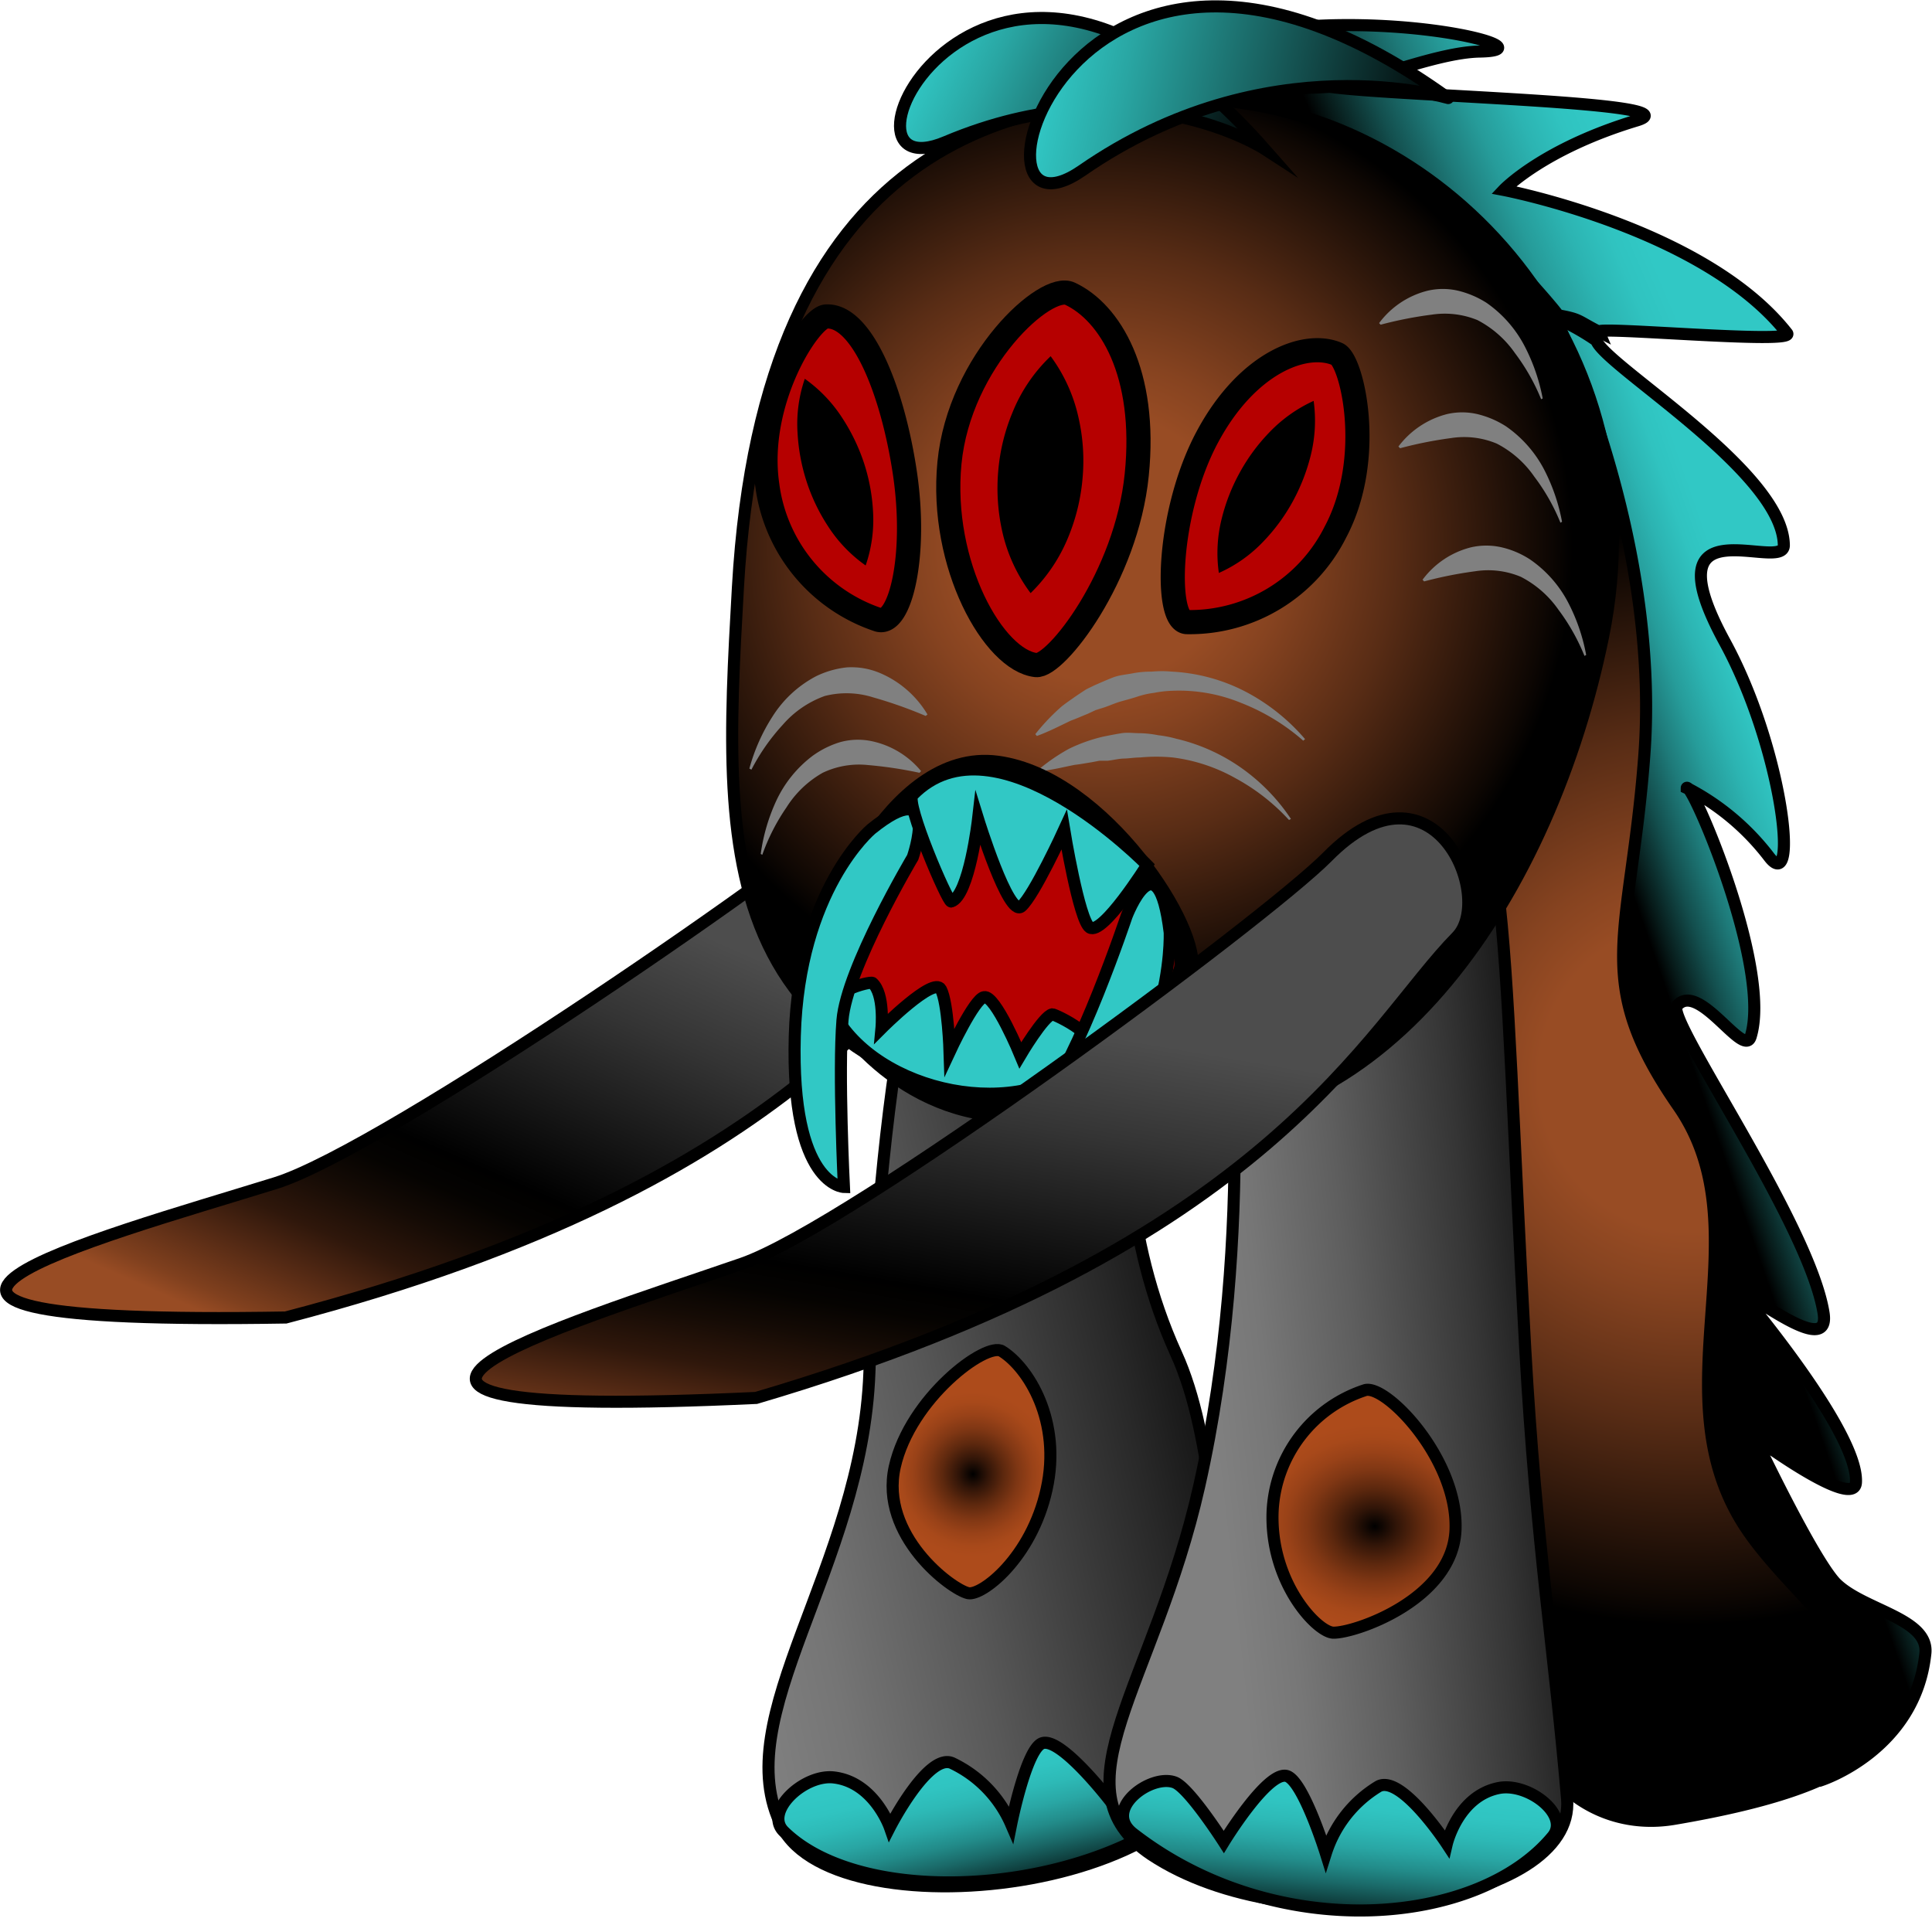 <svg xmlns="http://www.w3.org/2000/svg" xmlns:xlink="http://www.w3.org/1999/xlink" viewBox="0 0 160 160"><defs><style>.cls-1,.cls-10,.cls-11,.cls-12,.cls-14,.cls-15,.cls-16,.cls-17,.cls-2,.cls-3,.cls-4,.cls-5,.cls-6,.cls-7,.cls-8,.cls-9{stroke:#000;}.cls-1,.cls-10,.cls-11,.cls-12,.cls-14,.cls-16,.cls-17,.cls-2,.cls-3,.cls-4,.cls-5,.cls-6,.cls-7,.cls-8,.cls-9{stroke-miterlimit:10;}.cls-1{fill:url(#Безымянный_градиент_53);}.cls-2{fill:url(#Безымянный_градиент_127);}.cls-3{fill:url(#Безымянный_градиент_58);}.cls-4{fill:url(#Безымянный_градиент_55);}.cls-5{fill:url(#Безымянный_градиент_18);}.cls-6{fill:url(#Безымянный_градиент_59);}.cls-7{fill:url(#Безымянный_градиент_56);}.cls-8{fill:url(#Безымянный_градиент_18-2);}.cls-9{fill:url(#Безымянный_градиент_24);}.cls-10{fill:url(#Безымянный_градиент_53-2);}.cls-11{fill:url(#Безымянный_градиент_8);}.cls-12{fill:#b60000;stroke-width:2px;}.cls-13{fill:gray;}.cls-14{fill:url(#Безымянный_градиент_49);}.cls-15{stroke-linejoin:round;fill:url(#Безымянный_градиент_49-2);}.cls-16{fill:#31c8c5;}.cls-17{fill:url(#Безымянный_градиент_24-2);}</style><linearGradient id="Безымянный_градиент_53" x1="134.18" y1="165.99" x2="148.15" y2="159.07" gradientTransform="matrix(0.99, 0.12, -0.12, 1.01, 26.37, -97.98)" gradientUnits="userSpaceOnUse"><stop offset="0"/><stop offset="0.08" stop-color="#071b1a"/><stop offset="0.25" stop-color="#134f4e"/><stop offset="0.42" stop-color="#1e7a79"/><stop offset="0.58" stop-color="#269c9a"/><stop offset="0.74" stop-color="#2cb4b2"/><stop offset="0.88" stop-color="#30c3c0"/><stop offset="1" stop-color="#31c8c5"/></linearGradient><radialGradient id="Безымянный_градиент_127" cx="135.3" cy="169.24" r="45.06" gradientTransform="matrix(0.99, 0.12, -0.12, 1.01, 26.37, -97.98)" gradientUnits="userSpaceOnUse"><stop offset="0.28" stop-color="#984c24"/><stop offset="0.39" stop-color="#864320"/><stop offset="0.62" stop-color="#582c15"/><stop offset="0.94" stop-color="#0e0703"/><stop offset="0.99"/></radialGradient><linearGradient id="Безымянный_градиент_58" x1="26.29" y1="22.88" x2="74.91" y2="22.88" gradientTransform="translate(26.16 100.41) rotate(-12.6)" gradientUnits="userSpaceOnUse"><stop offset="0" stop-color="gray"/><stop offset="0.15" stop-color="#757575"/><stop offset="0.4" stop-color="#585858"/><stop offset="0.74" stop-color="#282828"/><stop offset="0.99"/></linearGradient><linearGradient id="Безымянный_градиент_55" x1="44.37" y1="67.63" x2="44.37" y2="56.03" gradientTransform="translate(26.16 100.41) rotate(-12.6)" gradientUnits="userSpaceOnUse"><stop offset="0"/><stop offset="0.03" stop-color="#040e0e"/><stop offset="0.16" stop-color="#0f3f3e"/><stop offset="0.3" stop-color="#1a6968"/><stop offset="0.43" stop-color="#228b89"/><stop offset="0.57" stop-color="#29a6a4"/><stop offset="0.71" stop-color="#2db9b6"/><stop offset="0.85" stop-color="#30c4c1"/><stop offset="1" stop-color="#31c8c5"/></linearGradient><radialGradient id="Безымянный_градиент_18" cx="48.38" cy="33.01" r="6.86" gradientTransform="translate(26.16 100.41) rotate(-12.6)" gradientUnits="userSpaceOnUse"><stop offset="0"/><stop offset="0.18" stop-color="#311508"/><stop offset="0.37" stop-color="#5d280e"/><stop offset="0.55" stop-color="#803714"/><stop offset="0.72" stop-color="#994218"/><stop offset="0.87" stop-color="#a8491a"/><stop offset="1" stop-color="#ad4b1b"/></radialGradient><linearGradient id="Безымянный_градиент_59" x1="95.7" y1="147.63" x2="128.07" y2="138.02" gradientTransform="translate(31.83 -48.81) rotate(10.17)" gradientUnits="userSpaceOnUse"><stop offset="0" stop-color="gray"/><stop offset="0.14" stop-color="#777"/><stop offset="0.37" stop-color="#5e5e5e"/><stop offset="0.67" stop-color="#353535"/><stop offset="0.99"/></linearGradient><linearGradient id="Безымянный_градиент_56" x1="104.21" y1="269.44" x2="104.21" y2="258.02" gradientTransform="translate(31.35 -118.63) rotate(5.31)" xlink:href="#Безымянный_градиент_55"/><radialGradient id="Безымянный_градиент_18-2" cx="71.94" cy="237.14" r="8.47" gradientTransform="matrix(1.19, 0.1, -0.1, 1, 51.96, -117.94)" xlink:href="#Безымянный_градиент_18"/><linearGradient id="Безымянный_градиент_24" x1="-1474.05" y1="321.91" x2="-1438.55" y2="357.92" gradientTransform="matrix(-0.51, -0.92, 1.44, -0.07, -1200.03, -1225.6)" gradientUnits="userSpaceOnUse"><stop offset="0" stop-color="#984c24"/><stop offset="0.04" stop-color="#80401e"/><stop offset="0.14" stop-color="#532914"/><stop offset="0.22" stop-color="#2f170b"/><stop offset="0.31" stop-color="#150b05"/><stop offset="0.38" stop-color="#050301"/><stop offset="0.44"/><stop offset="0.79" stop-color="#343434"/><stop offset="0.99" stop-color="#4d4d4d"/></linearGradient><linearGradient id="Безымянный_градиент_53-2" x1="111.73" y1="13.96" x2="130.92" y2="4.47" gradientTransform="translate(2.36 -0.07) rotate(3.23)" xlink:href="#Безымянный_градиент_53"/><radialGradient id="Безымянный_градиент_8" cx="91.24" cy="40.28" r="39.45" gradientTransform="translate(2.36 -0.07) rotate(3.23)" xlink:href="#Безымянный_градиент_127"/><linearGradient id="Безымянный_градиент_49" x1="122.06" y1="60.37" x2="150.83" y2="60.37" gradientTransform="matrix(0.9, 0.41, -0.42, 0.89, -7.81, -99.69)" gradientUnits="userSpaceOnUse"><stop offset="0" stop-color="#31c8c5"/><stop offset="0.2" stop-color="#29a6a3"/><stop offset="0.62" stop-color="#14504f"/><stop offset="1"/></linearGradient><linearGradient id="Безымянный_градиент_49-2" x1="79.42" y1="-1.13" x2="108.69" y2="-1.13" gradientTransform="matrix(1.09, 0.28, -0.24, 1.11, -0.2, -15.51)" xlink:href="#Безымянный_градиент_49"/><linearGradient id="Безымянный_градиент_24-2" x1="-1568.87" y1="288.38" x2="-1525.01" y2="307.5" gradientTransform="matrix(-0.54, -0.91, 1.44, -0.11, -1184.63, -1270.3)" xlink:href="#Безымянный_градиент_24"/></defs><title>босс1 анимация атаки</title><g id="Слой_3" data-name="Слой 3"><path class="cls-1" d="M152,131.08C150,128.92,145.3,119,145.3,119s8.25,6.12,8.4,3.78c.17-2.77-4-8.87-8.52-14.5-2.84-3.56,6.55,4.93,5.84.46-1.18-7.43-13.08-24.3-12.15-25.43,1.77-2.16,5.53,4.37,6.11,2.55,1.67-5.33-4.08-19.26-5.14-20.53l-.15-.07c0-.05.08,0,.15.07a20.3,20.3,0,0,1,6.7,5.67c2.47,3.15,1.07-9.09-3.71-17.85-6.42-11.79,4.93-5.65,4.9-8-.08-6.11-14.78-14.83-15.53-16.95a20.77,20.77,0,0,0-5.37-2.65c3,6,3.78,13.7,4.43,27.41.7,14.73-.95,28.54,1.26,33.14s3.68,14.32,5,39.48c.76,14.62,13.3,21.85,13.3,21.85s7.8-2.51,8.63-10.51C159.76,134,154.22,133.35,152,131.08Z"/><path class="cls-2" d="M128.92,26.62s8.65,17.67,7.25,36c-1.15,15.11-4.45,18.51,2.83,29s-1.94,23.94,5.74,35.14c6.25,9.13,24.1,18.75-6.09,23.87-7,1.19-14.07-4.09-13.73-16.38,1-35.22-4.06-18-4.41-46.54A218.17,218.17,0,0,1,128.92,26.62Z"/><path class="cls-3" d="M96.33,70.92s-7.53,22.28,1.08,41.2c3.08,6.75,3.56,18.16,4.35,29.93,1,14.64-32.36,18.31-37,9.24S71.4,129.9,72,113.67C72.44,99.31,75,65,84.22,66.13S96.33,70.92,96.33,70.92Z"/><path class="cls-4" d="M64.92,151.68c6.9,6.76,26.45,5.19,34.85-3.29,2.33-2.35-2.3-5.42-4.19-4.47-1.16.58-3.54,5.34-3.54,5.34s-4.13-5.4-5.71-4.9c-1.33.42-2.59,6.72-2.59,6.72A10,10,0,0,0,78.82,146c-2-.8-5.13,5.32-5.13,5.32s-1.33-3.81-4.74-4.13C66.46,147,63.26,150.06,64.92,151.68Z"/><path class="cls-5" d="M86.67,123.36c-1.26,5.68-5.37,8.82-6.49,8.58-1.41-.31-7.35-4.78-6.08-10.46s7.58-10.4,8.88-9.58C85.15,113.25,87.94,117.68,86.67,123.36Z"/><path class="cls-6" d="M101.57,80.66s2.56,21.06-2.26,42.43c-3.72,16.49-12.13,25-4,30.48,11.7,7.77,35.21,4.16,34.47-4.58-1-11.78-2.55-21-3.46-37.19-2-35.49-1.21-51.57-8.73-45.37C109.75,73,101.57,80.66,101.57,80.66Z"/><path class="cls-7" d="M128.58,152.09c-6.15,7.45-22.88,8.94-34.72-.22-2.62-2,1.43-5,3.42-4.26,1.2.45,4.07,4.93,4.07,4.93s3.54-5.8,5.17-5.47c1.37.28,3.28,6.41,3.28,6.41a10,10,0,0,1,4.36-5.54c1.88-1,5.66,4.75,5.66,4.75s.92-3.93,4.28-4.61C126.56,147.58,130.06,150.3,128.58,152.09Z"/><path class="cls-8" d="M105.39,125.21c-.21,5.81,3.63,9.91,5,10,1.73.07,9.94-2.72,10.15-8.54s-5.72-12-7.47-11.55A11.1,11.1,0,0,0,105.39,125.21Z"/><path class="cls-9" d="M23.66,109.11c-42.76.7-16.07-6.41-.84-11.13C31.91,95.16,67,70.89,72.36,65.78c9-8.6,13.78,3.83,10.48,7C75.21,80,66.66,97.9,23.66,109.11Z"/><path class="cls-10" d="M148,27.6c-6.82-8.69-23.47-11.87-23.47-11.87s3.21-3.4,11-5.75c5.07-1.52-19.81-2-25.4-2.79-1.39.08-1.94.09-.93,0a3.94,3.94,0,0,1,.93,0c2.43-.13,8.66-2.85,12.4-2.92,9-.15-24-7.75-33,6.26,0,0-2.34,7.32-.42,7.41s11.67-6.78,11.67-6.78L107,13.74s10.59,2.75,12.56,3.37c2.62.82,9.23,8.53,9.48,9,1.87.34,1.54.43,3.37,1.36C132.21,27,148.75,28.54,148,27.6Z"/><path class="cls-11" d="M61.11,48.67c2.1-37.15,23-41.32,39-40.42,19.8,1.12,37.52,20.54,32.65,44.47-4.28,21-17.65,41.65-37.45,40.51C58.71,91.12,59.78,72.14,61.11,48.67Z"/><path class="cls-12" d="M94.14,39.32c-.85,8.45-6.71,15.92-8.33,15.76-3.5-.37-8-8.3-7.18-16.75s8-15,10-14C91.9,25.87,95,30.87,94.14,39.32Z"/><path d="M85.35,49.12A13.38,13.38,0,0,1,83,44a16.38,16.38,0,0,1-.33-5,16.09,16.09,0,0,1,1.18-4.84,13.3,13.3,0,0,1,3.16-4.66,13.41,13.41,0,0,1,2.32,5.14,16.06,16.06,0,0,1,.32,5,16.4,16.4,0,0,1-1.18,4.84A13.72,13.72,0,0,1,85.35,49.12Z"/><path class="cls-12" d="M63.54,40.15c-1-6.95,3.52-13.86,4.87-13.94,2.91-.18,5.48,6,6.52,12.9s-.38,12.72-2.18,12.22A13.6,13.6,0,0,1,63.54,40.15Z"/><path d="M66.65,31.37a11.84,11.84,0,0,1,3.12,3.27,15.94,15.94,0,0,1,1.78,3.7,15.52,15.52,0,0,1,.75,4,11.57,11.57,0,0,1-.61,4.49,11.74,11.74,0,0,1-3.13-3.27,15.39,15.39,0,0,1-1.77-3.71,15.86,15.86,0,0,1-.74-4A11.48,11.48,0,0,1,66.65,31.37Z"/><path class="cls-12" d="M110.58,44.09c3.3-6.19,1.39-14.24.16-14.77-2.64-1.14-7.47.71-10.77,6.9s-3.54,15.16-1.7,15.3A13.49,13.49,0,0,0,110.58,44.09Z"/><path d="M108.79,33.2a11.89,11.89,0,0,1-.24,4.51,16,16,0,0,1-1.49,3.82,15.49,15.49,0,0,1-2.43,3.31,11.51,11.51,0,0,1-3.69,2.61,11.68,11.68,0,0,1,.24-4.51,15.66,15.66,0,0,1,1.5-3.82,15.43,15.43,0,0,1,2.43-3.3A11.87,11.87,0,0,1,108.79,33.2Z"/><path class="cls-13" d="M127.76,33a15.73,15.73,0,0,0-1.5-4.34,10,10,0,0,0-3.15-3.58,7.77,7.77,0,0,0-2.34-1,5.54,5.54,0,0,0-2.56,0,7.17,7.17,0,0,0-4,2.68l.13.13a32.11,32.11,0,0,1,4.22-.83,7.16,7.16,0,0,1,3.8.45,8.66,8.66,0,0,1,3.1,2.73,17,17,0,0,1,2.17,3.82Z"/><path class="cls-14" d="M78.32,11.76c-11,4.66,3.25-25.71,26.4.57C104.72,12.33,93.81,5.23,78.32,11.76Z"/><path class="cls-15" d="M89.62,14.12c-10.92,7.56-1.25-28.73,30.31-6C119.93,8.14,104.94,3.5,89.62,14.12Z"/><path class="cls-13" d="M129.36,43.21a15.61,15.61,0,0,0-1.49-4.34,10,10,0,0,0-3.16-3.57,7.77,7.77,0,0,0-2.34-1,5.54,5.54,0,0,0-2.56,0,7.31,7.31,0,0,0-4,2.68l.14.14a33.16,33.16,0,0,1,4.22-.84,7,7,0,0,1,3.79.46,8.49,8.49,0,0,1,3.1,2.73,16.59,16.59,0,0,1,2.17,3.82Z"/><path class="cls-13" d="M131.36,54.24a15.5,15.5,0,0,0-1.49-4.34,9.87,9.87,0,0,0-3.16-3.57,7.35,7.35,0,0,0-2.34-1,5.68,5.68,0,0,0-2.56,0,7.18,7.18,0,0,0-4,2.68l.13.14a33.51,33.51,0,0,1,4.22-.84,7,7,0,0,1,3.79.46,8.57,8.57,0,0,1,3.11,2.72,17,17,0,0,1,2.16,3.83Z"/><path class="cls-13" d="M62.06,63.65A15.45,15.45,0,0,1,64,59.3,9.47,9.47,0,0,1,67.59,56a7.66,7.66,0,0,1,2.54-.73,6.06,6.06,0,0,1,2.68.44,8.39,8.39,0,0,1,4,3.46l-.15.12a36.44,36.44,0,0,0-4.36-1.54,7.3,7.3,0,0,0-4-.11,8.34,8.34,0,0,0-3.48,2.39,16.9,16.9,0,0,0-2.59,3.71Z"/><path class="cls-13" d="M63,70.72a15.52,15.52,0,0,1,1.29-4.41,9.89,9.89,0,0,1,3-3.71,7.67,7.67,0,0,1,2.29-1.14,5.54,5.54,0,0,1,2.56-.09,7.23,7.23,0,0,1,4.14,2.49l-.13.14a33.78,33.78,0,0,0-4.25-.64,7,7,0,0,0-3.77.64,8.5,8.5,0,0,0-3,2.87,16.82,16.82,0,0,0-2,3.92Z"/><path class="cls-13" d="M107.93,61.34a17.4,17.4,0,0,0-5.15-3.13,13.53,13.53,0,0,0-5.76-1,8.58,8.58,0,0,0-1.44.17,6.85,6.85,0,0,0-1.41.32c-.46.15-.92.27-1.38.4s-.9.34-1.36.49l-.7.22-.66.31c-.46.18-.91.39-1.39.56-.9.43-1.8.9-2.81,1.27l-.13-.15a17.14,17.14,0,0,1,2.2-2.31c.42-.33.87-.63,1.31-.94l.67-.44c.24-.13.49-.24.73-.36.5-.22,1-.44,1.51-.64s1.07-.24,1.6-.34a8.21,8.21,0,0,1,1.64-.15,8.87,8.87,0,0,1,1.63,0,14.86,14.86,0,0,1,6.16,1.68,16.65,16.65,0,0,1,4.89,3.91Z"/><path class="cls-13" d="M106.75,67.91a17,17,0,0,0-4.43-3.46,14.18,14.18,0,0,0-5.2-1.72,14.06,14.06,0,0,0-2.7,0c-.45,0-.9.08-1.34.09s-.89.13-1.34.18l-.68,0-.68.13c-.45.07-.9.16-1.37.21-.92.18-1.83.42-2.84.52l-.09-.18A15.3,15.3,0,0,1,88.55,62a13.5,13.5,0,0,1,2.83-1c.5-.1,1-.2,1.5-.28s1,0,1.53,0a8.73,8.73,0,0,1,1.52.17,9.56,9.56,0,0,1,1.49.29,15.45,15.45,0,0,1,5.43,2.45,16,16,0,0,1,4.06,4.19Z"/><path class="cls-12" d="M81.72,91.81C73.1,90.63,67.79,82.47,68,79.94c.23-3.19,5.94-17.54,14.57-16.36s16.6,13.75,15.6,16.85C96.48,85.59,90.35,93,81.72,91.81Z"/><path class="cls-16" d="M69,83.81c3.52,6.71,15.6,9.29,21.2,3.75C91.78,86,87.35,84,87.15,84c-.73.14-2.65,3.39-2.65,3.39s-2.06-5-3-4.81c-.81.12-2.86,4.53-2.86,4.53s-.13-4.07-.72-5.18S73,85.16,73,85.16s.27-2.85-.75-3.76C72.08,81.25,68.18,82.2,69,83.81Z"/><path class="cls-16" d="M72.16,68.66s-6,5-6.34,17.14c-.34,12.41,4.07,12.5,4.07,12.5s-.47-9.52-.12-13.81S75.59,71,75.59,71,78.05,63.92,72.16,68.66Z"/><path class="cls-16" d="M75.57,65.85C82.45,58.76,95,71.64,95,71.64s-3.69,5.87-4.75,5.17c-.89-.59-2.12-8.09-2.12-8.09s-2.49,5.43-3.55,6.35S81,67.83,81,67.83s-.73,6.37-2.23,6.83C78.49,74.74,74.94,66.49,75.57,65.85Z"/><path class="cls-16" d="M96.87,77.22s.48,11.57-9.46,18.68-11.48,5.76-11.48,5.76,7.36-6.77,10.37-10.32,7-15.47,7-15.47S95.89,69.13,96.87,77.22Z"/><path class="cls-17" d="M62.62,115.77c-42.72,2-16.26-5.91-1.19-11.11,9-3.1,43.31-28.44,48.52-33.72,8.76-8.88,13.89,3.4,10.69,6.65C113.24,85.1,105.25,103.23,62.62,115.77Z"/></g></svg>